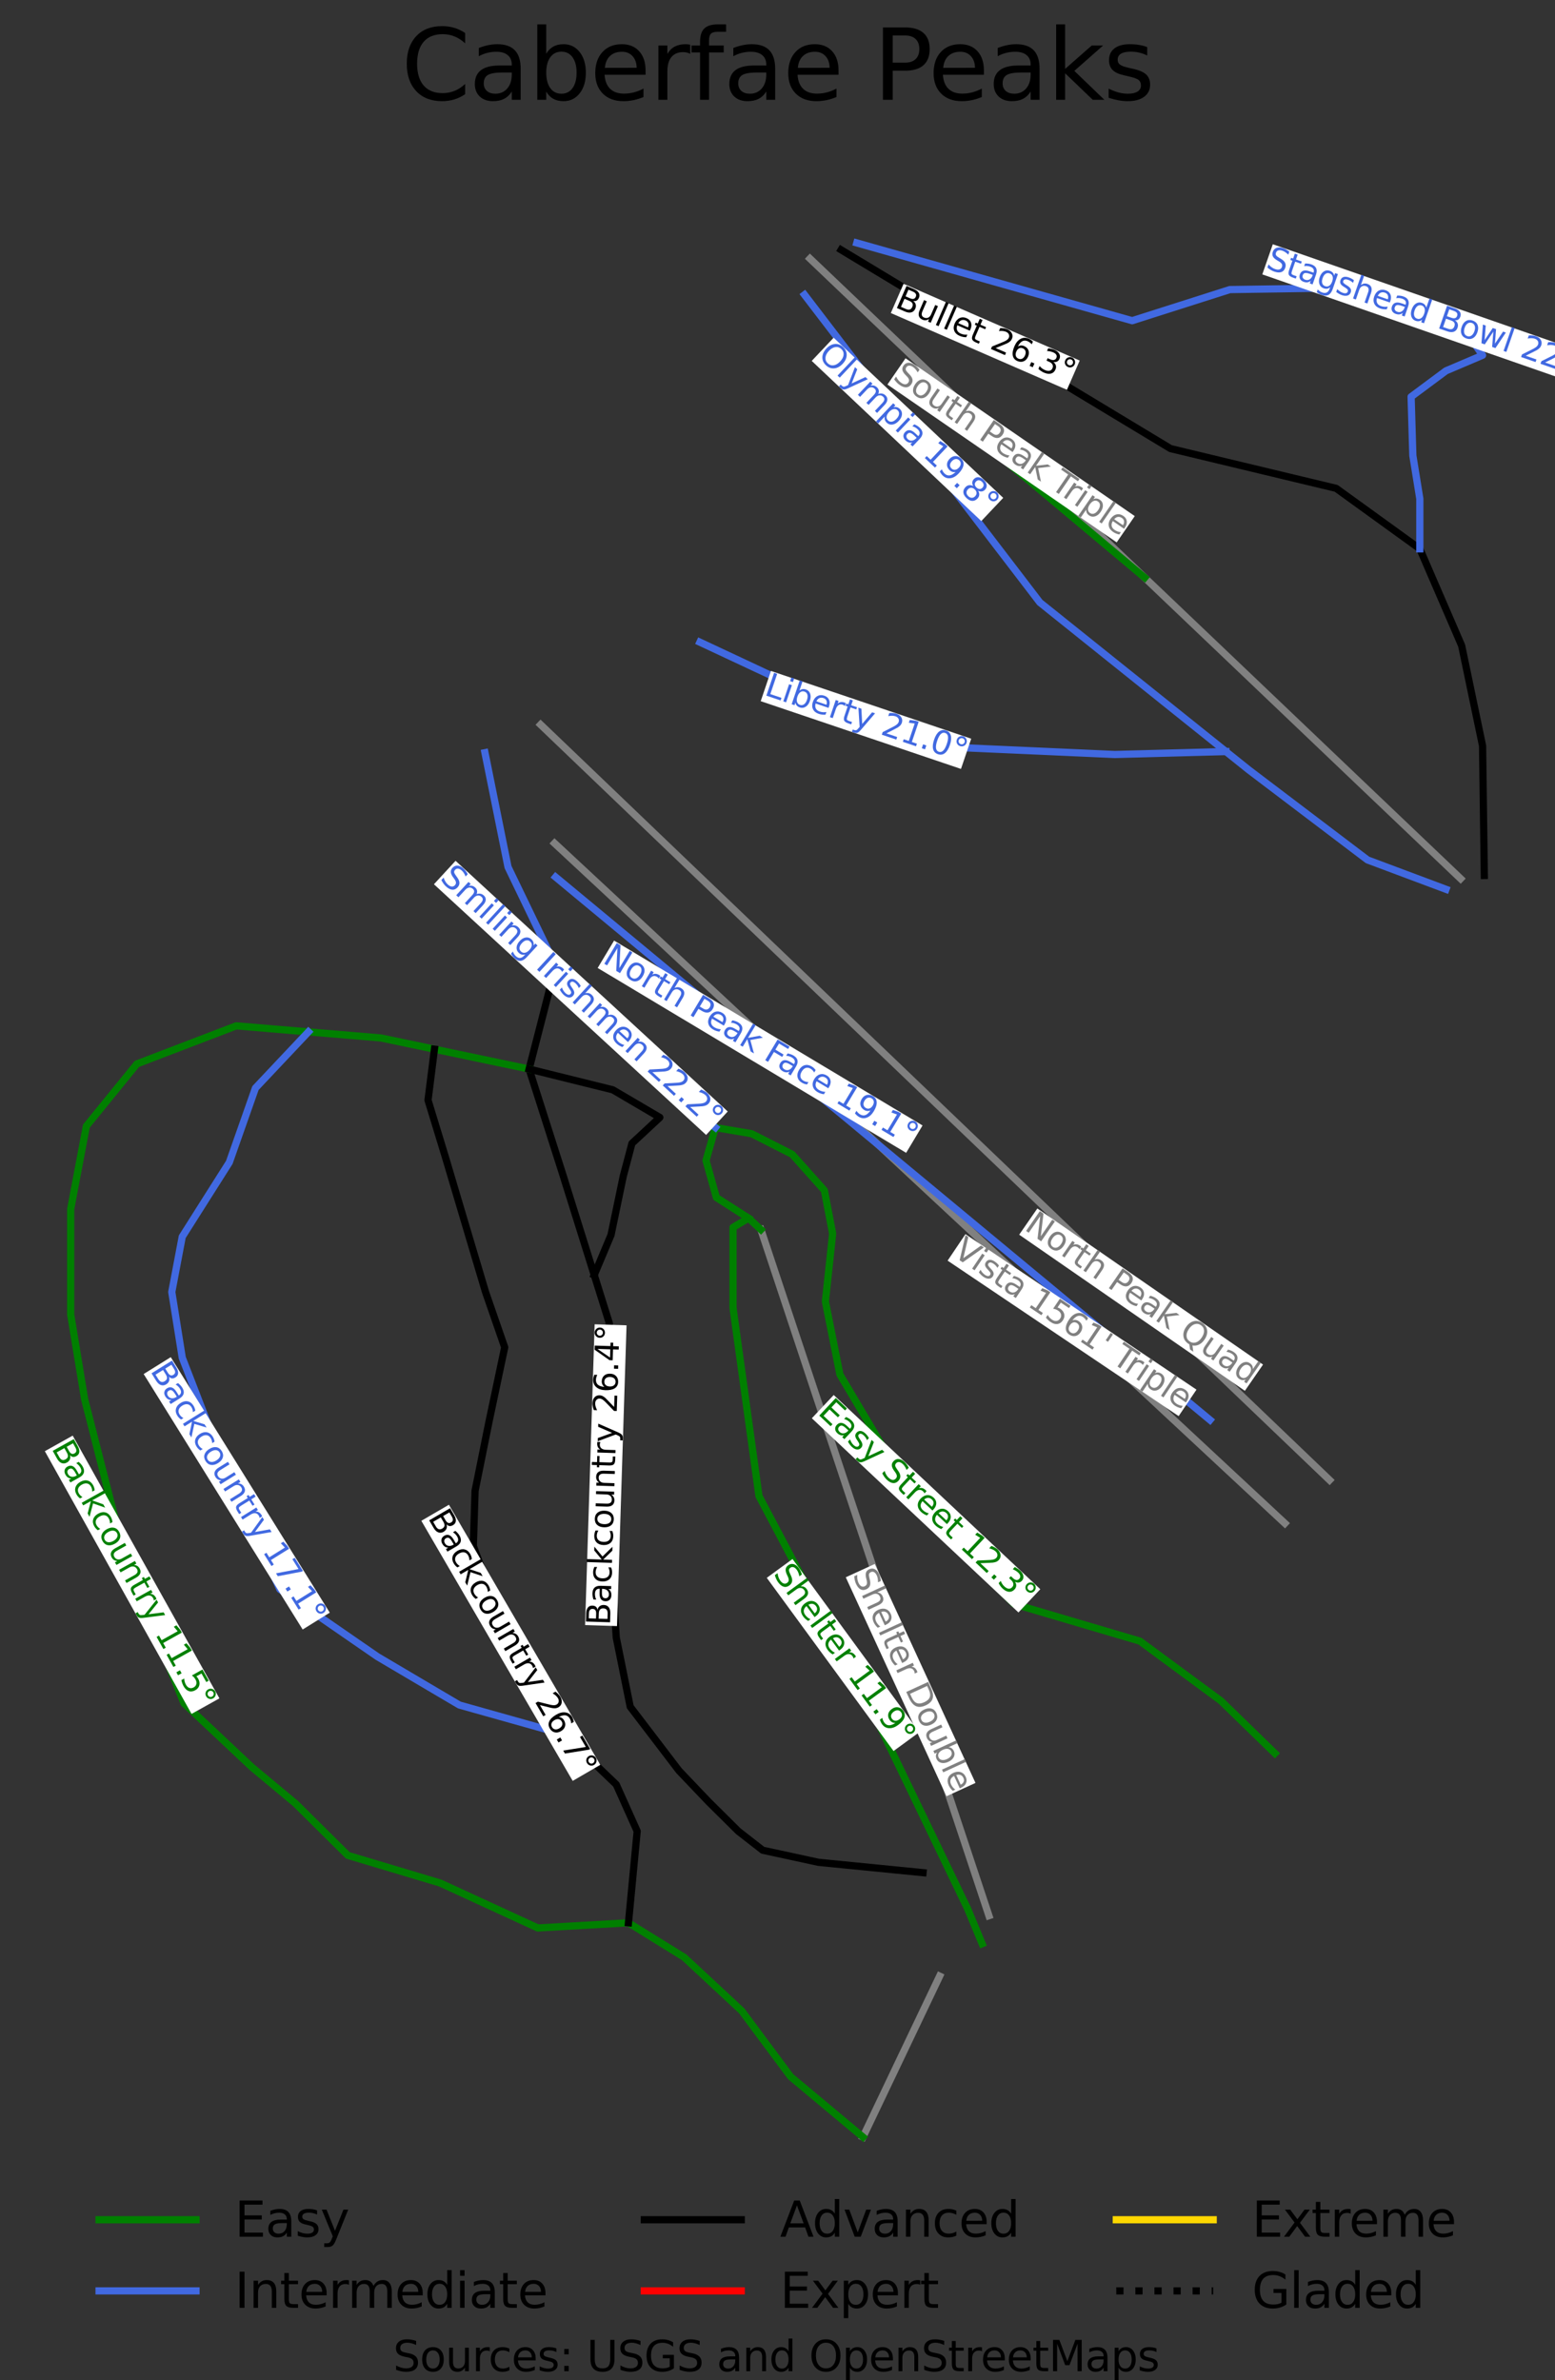 <?xml version="1.0" encoding="utf-8" standalone="no"?>
<!DOCTYPE svg PUBLIC "-//W3C//DTD SVG 1.1//EN"
  "http://www.w3.org/Graphics/SVG/1.1/DTD/svg11.dtd">
<svg xmlns:xlink="http://www.w3.org/1999/xlink" width="96.27pt" height="147.369pt" viewBox="0 0 96.27 147.369" xmlns="http://www.w3.org/2000/svg" version="1.1">
 <rect x="0" y="0" width="96.27" height="147.369" fill="#333333" stroke="none"/>
 <defs>
  <style type="text/css">*{stroke-linejoin: round; stroke-linecap: butt}</style>
 </defs>
 <g id="figure_1">
  <g id="patch_1">
   <path d="M 0 147.369 
L 96.27 147.369 
L 96.27 0 
L 0 0 
L 0 147.369 
z
" style="fill: none"/>
  </g>
  <g id="axes_1">
   <g id="line2d_1">
    <path d="M 47.107 76.136 
" clip-path="url(#pe8e7ca9d83)" style="fill: none; stroke: #008000; stroke-width: 1.5; stroke-linecap: square"/>
   </g>
   <g id="line2d_2">
    <path d="M 47.107 76.136 
" clip-path="url(#pe8e7ca9d83)" style="fill: none; stroke: #4169e1; stroke-width: 1.5; stroke-linecap: square"/>
   </g>
   <g id="line2d_3">
    <path d="M 47.107 76.136 
" clip-path="url(#pe8e7ca9d83)" style="fill: none; stroke: #000000; stroke-width: 1.5; stroke-linecap: square"/>
   </g>
   <g id="line2d_4">
    <path d="M 47.107 76.136 
" clip-path="url(#pe8e7ca9d83)" style="fill: none; stroke: #ff0000; stroke-width: 1.5; stroke-linecap: square"/>
   </g>
   <g id="line2d_5">
    <path d="M 47.107 76.136 
" clip-path="url(#pe8e7ca9d83)" style="fill: none; stroke: #ffd700; stroke-width: 1.5; stroke-linecap: square"/>
   </g>
   <g id="line2d_6">
    <path d="M 47.107 76.136 
" clip-path="url(#pe8e7ca9d83)" style="fill: none; stroke-dasharray: 1.5,2.475; stroke-dashoffset: 0; stroke: #000000; stroke-width: 1.5"/>
   </g>
   <g id="line2d_7">
    <path d="M 50.146 16.015 
L 51.887 17.675 
L 52.971 18.708 
L 54.139 19.822 
L 56.735 22.295 
L 59.666 25.089 
L 62.598 27.884 
L 65.529 30.678 
L 68.461 33.473 
L 70.869 35.768 
L 72.136 36.976 
L 76.84 41.459 
L 80.343 44.798 
L 84.172 48.449 
L 88.301 52.383 
L 90.426 54.408 
" clip-path="url(#pe8e7ca9d83)" style="fill: none; stroke: #808080; stroke-width: 0.446; stroke-linecap: square"/>
   </g>
   <g id="line2d_8">
    <path d="M 82.313 91.647 
L 77.789 87.315 
L 74.217 83.894 
L 70.646 80.474 
L 66.777 76.768 
L 62.908 73.063 
L 59.038 69.357 
L 55.169 65.652 
L 52.372 62.974 
L 49.574 60.295 
L 45.638 56.525 
L 41.701 52.755 
L 37.586 48.813 
L 33.47 44.871 
" clip-path="url(#pe8e7ca9d83)" style="fill: none; stroke: #808080; stroke-width: 0.446; stroke-linecap: square"/>
   </g>
   <g id="line2d_9">
    <path d="M 58.173 122.363 
L 55.799 127.344 
L 53.425 132.326 
" clip-path="url(#pe8e7ca9d83)" style="fill: none; stroke: #808080; stroke-width: 0.446; stroke-linecap: square"/>
   </g>
   <g id="line2d_10">
    <path d="M 61.225 118.621 
L 60.656 116.907 
L 59.676 113.956 
L 58.575 110.647 
L 57.475 107.338 
L 56.377 104.032 
L 55.279 100.727 
L 54.181 97.422 
L 53.082 94.117 
L 51.66 89.835 
L 50.198 85.437 
L 48.737 81.039 
L 47.483 77.267 
L 47.107 76.136 
" clip-path="url(#pe8e7ca9d83)" style="fill: none; stroke: #808080; stroke-width: 0.446; stroke-linecap: square"/>
   </g>
   <g id="line2d_11">
    <path d="M 79.546 94.325 
L 75.977 91.001 
L 72.407 87.677 
L 69.389 84.865 
L 66.37 82.053 
L 63.942 79.792 
L 61.514 77.531 
L 59.086 75.27 
L 56.659 73.009 
L 52.724 69.344 
L 48.789 65.68 
L 46 63.082 
L 43.211 60.484 
L 40.422 57.886 
L 37.633 55.288 
L 34.334 52.217 
" clip-path="url(#pe8e7ca9d83)" style="fill: none; stroke: #808080; stroke-width: 0.446; stroke-linecap: square"/>
   </g>
   <g id="line2d_12">
    <path d="M 47.107 76.136 
L 46.344 75.427 
L 45.381 76.001 
L 45.381 77.244 
L 45.381 78.486 
L 45.381 79.729 
L 45.381 80.972 
L 45.581 82.429 
L 45.782 83.887 
L 45.983 85.345 
L 46.184 86.802 
L 46.384 88.26 
L 46.585 89.718 
L 46.786 91.175 
L 46.987 92.633 
L 47.854 94.274 
L 48.722 95.915 
L 49.589 97.556 
L 50.457 99.197 
L 51.325 100.838 
L 52.192 102.479 
L 53.06 104.12 
L 53.927 105.761 
L 54.674 107.314 
L 55.421 108.868 
L 56.169 110.421 
L 56.916 111.974 
L 57.663 113.528 
L 58.41 115.081 
L 59.157 116.634 
L 59.904 118.188 
L 60.354 119.271 
L 60.804 120.355 
" clip-path="url(#pe8e7ca9d83)" style="fill: none; stroke: #008000; stroke-width: 0.446; stroke-linecap: square"/>
   </g>
   <g id="line2d_13">
    <path d="M 46.344 75.427 
L 45.348 74.789 
L 44.352 74.152 
L 44.031 73.005 
L 43.71 71.858 
L 43.999 70.838 
L 44.288 69.818 
L 45.412 70.01 
L 46.537 70.201 
L 47.79 70.838 
L 49.043 71.476 
L 50.039 72.591 
L 51.035 73.706 
L 51.292 75.044 
L 51.549 76.382 
L 51.437 77.434 
L 51.325 78.486 
L 51.212 79.537 
L 51.1 80.589 
L 51.325 81.72 
L 51.55 82.851 
L 51.775 83.982 
L 52 85.113 
L 52.691 86.277 
L 53.381 87.44 
L 54.072 88.603 
L 54.763 89.766 
L 55.405 90.602 
L 56.048 91.439 
L 56.691 92.275 
L 57.333 93.112 
L 57.976 93.948 
L 58.619 94.784 
L 59.261 95.621 
L 59.904 96.457 
L 60.627 97.174 
L 61.35 97.891 
L 62.073 98.607 
L 62.796 99.324 
L 63.768 99.611 
L 64.74 99.898 
L 65.712 100.185 
L 66.684 100.472 
L 67.656 100.759 
L 68.628 101.046 
L 69.6 101.333 
L 70.572 101.619 
L 71.825 102.543 
L 73.079 103.467 
L 74.332 104.391 
L 75.585 105.315 
L 76.421 106.127 
L 77.256 106.94 
L 78.091 107.752 
L 78.927 108.565 
" clip-path="url(#pe8e7ca9d83)" style="fill: none; stroke: #008000; stroke-width: 0.446; stroke-linecap: square"/>
   </g>
   <g id="line2d_14">
    <path d="M 30.023 46.607 
L 30.38 48.377 
L 30.737 50.148 
L 31.094 51.918 
L 31.452 53.689 
L 32.188 55.216 
L 32.925 56.743 
L 33.661 58.27 
L 34.398 59.797 
L 35.179 60.793 
L 35.96 61.788 
L 36.74 62.784 
L 37.521 63.78 
L 38.213 64.51 
L 38.905 65.241 
L 39.597 65.971 
L 40.289 66.702 
L 41.289 67.481 
L 42.288 68.26 
L 43.288 69.039 
L 44.288 69.818 
" clip-path="url(#pe8e7ca9d83)" style="fill: none; stroke: #4169e1; stroke-width: 0.446; stroke-linecap: square"/>
   </g>
   <g id="line2d_15">
    <path d="M 34.398 54.308 
L 35.664 55.359 
L 36.93 56.409 
L 38.196 57.46 
L 39.462 58.51 
L 40.728 59.561 
L 41.994 60.611 
L 43.26 61.662 
L 44.526 62.712 
L 45.792 63.763 
L 47.058 64.813 
L 48.324 65.864 
L 49.59 66.914 
L 50.856 67.965 
L 52.122 69.015 
L 53.388 70.066 
L 54.654 71.116 
L 55.92 72.167 
L 57.186 73.217 
L 58.452 74.268 
L 59.718 75.318 
L 60.984 76.369 
L 62.25 77.419 
L 63.516 78.47 
L 64.782 79.52 
L 66.048 80.571 
L 67.314 81.621 
L 68.58 82.672 
L 69.846 83.722 
L 71.112 84.773 
L 72.378 85.823 
L 73.644 86.874 
L 74.91 87.924 
" clip-path="url(#pe8e7ca9d83)" style="fill: none; stroke: #4169e1; stroke-width: 0.446; stroke-linecap: square"/>
   </g>
   <g id="line2d_16">
    <path d="M 52.074 15.47 
L 53.349 16.239 
L 54.623 17.008 
L 55.898 17.777 
L 57.173 18.547 
L 58.448 19.316 
L 59.722 20.085 
L 60.997 20.854 
L 62.272 21.624 
L 63.547 22.393 
L 64.821 23.162 
L 66.096 23.931 
L 67.371 24.701 
L 68.646 25.47 
L 69.92 26.239 
L 71.195 27.009 
L 72.47 27.778 
L 73.751 28.085 
L 75.033 28.393 
L 76.314 28.701 
L 77.596 29.008 
L 78.877 29.316 
L 80.159 29.624 
L 81.44 29.931 
L 82.722 30.239 
L 84.016 31.175 
L 85.311 32.111 
L 86.606 33.048 
L 87.901 33.984 
L 88.548 35.482 
L 89.196 36.981 
L 89.844 38.479 
L 90.491 39.978 
L 90.815 41.529 
L 91.138 43.081 
L 91.462 44.632 
L 91.786 46.184 
L 91.799 47.187 
L 91.813 48.19 
L 91.826 49.194 
L 91.84 50.197 
L 91.853 51.2 
L 91.867 52.204 
L 91.88 53.207 
L 91.894 54.21 
" clip-path="url(#pe8e7ca9d83)" style="fill: none; stroke: #000000; stroke-width: 0.446; stroke-linecap: square"/>
   </g>
   <g id="line2d_17">
    <path d="M 53.045 15.042 
L 54.111 15.343 
L 55.176 15.644 
L 56.242 15.945 
L 57.308 16.246 
L 58.373 16.547 
L 59.439 16.848 
L 60.504 17.149 
L 61.57 17.45 
L 62.636 17.751 
L 63.701 18.052 
L 64.767 18.353 
L 65.833 18.654 
L 66.898 18.955 
L 67.964 19.256 
L 69.03 19.557 
L 70.095 19.858 
L 71.606 19.376 
L 73.117 18.895 
L 74.628 18.413 
L 76.139 17.931 
L 77.919 17.904 
L 79.7 17.878 
L 81.48 17.851 
L 83.261 17.824 
L 85.15 18.306 
L 87.038 18.787 
L 87.982 19.242 
L 88.926 19.697 
L 89.871 20.152 
L 90.815 20.607 
L 91.786 21.998 
L 90.653 22.48 
L 89.52 22.962 
L 88.441 23.765 
L 87.362 24.567 
L 87.415 26.386 
L 87.469 28.205 
L 87.685 29.543 
L 87.901 30.882 
L 87.901 32.433 
L 87.901 33.984 
" clip-path="url(#pe8e7ca9d83)" style="fill: none; stroke: #4169e1; stroke-width: 0.446; stroke-linecap: square"/>
   </g>
   <g id="line2d_18">
    <path d="M 49.808 18.253 
L 50.718 19.443 
L 51.629 20.634 
L 52.539 21.825 
L 53.45 23.015 
L 54.36 24.206 
L 55.271 25.397 
L 56.181 26.587 
L 57.092 27.778 
L 58.002 28.968 
L 58.913 30.159 
L 59.823 31.35 
L 60.734 32.54 
L 61.644 33.731 
L 62.555 34.921 
L 63.466 36.112 
L 64.376 37.303 
L 65.816 38.457 
L 67.256 39.611 
L 68.696 40.766 
L 70.137 41.92 
L 71.577 43.074 
L 73.017 44.229 
L 74.457 45.383 
L 75.897 46.537 
L 77.326 47.682 
L 78.243 48.378 
L 79.16 49.073 
L 80.077 49.769 
L 80.995 50.465 
L 81.912 51.16 
L 82.829 51.856 
L 83.746 52.552 
L 84.664 53.247 
L 85.878 53.702 
L 87.092 54.157 
L 88.306 54.611 
L 89.52 55.066 
" clip-path="url(#pe8e7ca9d83)" style="fill: none; stroke: #4169e1; stroke-width: 0.446; stroke-linecap: square"/>
   </g>
   <g id="line2d_19">
    <path d="M 43.332 39.764 
L 45.046 40.566 
L 46.759 41.369 
L 48.472 42.171 
L 50.185 42.974 
L 51.899 43.776 
L 53.612 44.579 
L 55.325 45.381 
L 57.038 46.184 
L 58.535 46.251 
L 60.033 46.318 
L 61.53 46.385 
L 63.027 46.451 
L 64.524 46.518 
L 66.021 46.585 
L 67.519 46.652 
L 69.016 46.719 
L 70.736 46.674 
L 72.456 46.628 
L 74.177 46.583 
L 75.897 46.537 
" clip-path="url(#pe8e7ca9d83)" style="fill: none; stroke: #4169e1; stroke-width: 0.446; stroke-linecap: square"/>
   </g>
   <g id="line2d_20">
    <path d="M 60.059 26.707 
L 61.411 27.839 
L 62.762 28.972 
L 64.113 30.105 
L 65.464 31.237 
L 66.816 32.37 
L 68.167 33.503 
L 69.518 34.635 
L 70.869 35.768 
" clip-path="url(#pe8e7ca9d83)" style="fill: none; stroke: #008000; stroke-width: 0.446; stroke-linecap: square"/>
   </g>
   <g id="line2d_21">
    <path d="M 34.398 59.797 
L 33.988 61.397 
L 33.578 62.997 
L 33.168 64.596 
L 32.757 66.196 
L 33.27 67.802 
L 33.783 69.407 
L 34.295 71.012 
L 34.808 72.617 
L 35.303 74.199 
L 35.798 75.781 
L 36.293 77.363 
L 36.788 78.945 
L 37.255 80.436 
L 37.722 81.927 
L 37.695 83.104 
L 37.668 84.281 
L 37.641 85.459 
L 37.614 86.636 
L 37.587 87.813 
L 37.56 88.99 
L 37.533 90.167 
L 37.506 91.344 
L 37.587 92.601 
L 37.668 93.859 
L 37.749 95.116 
L 37.83 96.373 
L 37.91 97.631 
L 37.991 98.888 
L 38.072 100.146 
L 38.153 101.403 
L 38.369 102.473 
L 38.585 103.543 
L 38.801 104.613 
L 39.017 105.683 
L 39.772 106.673 
L 40.528 107.663 
L 41.283 108.653 
L 42.038 109.643 
L 42.955 110.606 
L 43.873 111.569 
L 44.79 112.478 
L 45.707 113.388 
L 47.218 114.566 
L 48.945 114.94 
L 50.671 115.315 
L 52.29 115.475 
L 53.908 115.635 
L 55.527 115.796 
L 57.146 115.956 
" clip-path="url(#pe8e7ca9d83)" style="fill: none; stroke: #000000; stroke-width: 0.446; stroke-linecap: square"/>
   </g>
   <g id="line2d_22">
    <path d="M 32.757 66.196 
L 31.292 65.889 
L 29.827 65.581 
L 28.362 65.273 
L 26.896 64.965 
L 25.241 64.618 
L 23.585 64.271 
L 22.462 64.176 
L 21.339 64.082 
L 20.216 63.988 
L 19.093 63.894 
L 17.977 63.801 
L 16.86 63.708 
L 15.744 63.614 
L 14.628 63.521 
L 13.09 64.11 
L 11.552 64.699 
L 10.014 65.287 
L 8.477 65.876 
L 7.694 66.839 
L 6.912 67.802 
L 6.13 68.765 
L 5.348 69.727 
L 5.105 71.011 
L 4.862 72.296 
L 4.619 73.58 
L 4.376 74.864 
L 4.376 76.496 
L 4.376 78.128 
L 4.376 79.76 
L 4.376 81.392 
L 4.592 82.703 
L 4.808 84.014 
L 5.024 85.325 
L 5.239 86.636 
L 5.55 87.853 
L 5.86 89.071 
L 6.17 90.288 
L 6.48 91.505 
L 6.791 92.722 
L 7.101 93.939 
L 7.411 95.156 
L 7.722 96.373 
L 8.18 97.51 
L 8.639 98.647 
L 9.097 99.784 
L 9.556 100.921 
L 10.015 102.059 
L 10.473 103.196 
L 10.932 104.333 
L 11.39 105.47 
L 12.443 106.46 
L 13.495 107.449 
L 14.547 108.439 
L 15.6 109.429 
L 16.948 110.552 
L 18.297 111.676 
L 19.106 112.478 
L 19.916 113.281 
L 20.725 114.084 
L 21.535 114.886 
L 22.965 115.314 
L 24.394 115.742 
L 25.824 116.17 
L 27.254 116.598 
L 28.765 117.294 
L 30.275 117.989 
L 31.786 118.685 
L 33.297 119.38 
L 34.7 119.3 
L 36.102 119.22 
L 37.505 119.14 
L 38.908 119.06 
L 39.772 119.595 
L 40.635 120.13 
L 41.498 120.665 
L 42.361 121.2 
L 43.252 122.029 
L 44.142 122.858 
L 45.033 123.687 
L 45.923 124.516 
L 46.678 125.533 
L 47.434 126.55 
L 48.189 127.566 
L 48.944 128.583 
L 50.064 129.519 
L 51.184 130.455 
L 52.304 131.391 
L 53.425 132.326 
" clip-path="url(#pe8e7ca9d83)" style="fill: none; stroke: #008000; stroke-width: 0.446; stroke-linecap: square"/>
   </g>
   <g id="line2d_23">
    <path d="M 26.896 64.965 
L 26.697 66.544 
L 26.498 68.122 
L 27.038 69.888 
L 27.577 71.655 
L 28.117 73.474 
L 28.657 75.292 
L 29.007 76.47 
L 29.358 77.647 
L 29.709 78.824 
L 30.059 80.002 
L 30.653 81.714 
L 31.246 83.426 
L 31.003 84.576 
L 30.761 85.726 
L 30.518 86.876 
L 30.275 88.027 
L 30.059 89.097 
L 29.844 90.167 
L 29.628 91.237 
L 29.412 92.307 
L 29.358 94.019 
L 29.304 95.731 
L 29.682 96.748 
L 30.059 97.764 
L 30.437 98.781 
L 30.814 99.798 
L 31.219 100.761 
L 31.624 101.724 
L 32.029 102.687 
L 32.434 103.651 
L 33.054 104.587 
L 33.675 105.523 
L 34.295 106.459 
L 34.915 107.395 
L 35.725 108.171 
L 36.534 108.947 
L 37.344 109.723 
L 38.153 110.499 
L 38.8 111.943 
L 39.448 113.388 
L 39.313 114.806 
L 39.178 116.224 
L 39.043 117.642 
L 38.908 119.06 
" clip-path="url(#pe8e7ca9d83)" style="fill: none; stroke: #000000; stroke-width: 0.446; stroke-linecap: square"/>
   </g>
   <g id="line2d_24">
    <path d="M 19.093 63.894 
L 18.274 64.764 
L 17.454 65.633 
L 16.635 66.503 
L 15.815 67.373 
L 15.411 68.523 
L 15.006 69.674 
L 14.601 70.825 
L 14.196 71.975 
L 13.468 73.126 
L 12.739 74.276 
L 12.011 75.427 
L 11.283 76.577 
L 10.959 78.289 
L 10.635 80.002 
L 10.797 81.018 
L 10.959 82.035 
L 11.121 83.051 
L 11.283 84.068 
L 11.904 85.673 
L 12.524 87.278 
L 13.145 88.883 
L 13.765 90.488 
L 14.21 91.478 
L 14.655 92.468 
L 15.1 93.458 
L 15.545 94.448 
L 15.99 95.438 
L 16.435 96.428 
L 16.881 97.418 
L 17.326 98.407 
L 18.837 99.451 
L 20.347 100.494 
L 21.858 101.538 
L 23.369 102.581 
L 24.637 103.33 
L 25.905 104.079 
L 27.173 104.828 
L 28.441 105.576 
L 30.059 106.031 
L 31.678 106.486 
L 33.297 106.941 
L 34.915 107.395 
" clip-path="url(#pe8e7ca9d83)" style="fill: none; stroke: #4169e1; stroke-width: 0.446; stroke-linecap: square"/>
   </g>
   <g id="line2d_25">
    <path d="M 32.757 66.196 
L 34.052 66.518 
L 35.347 66.839 
L 36.642 67.16 
L 37.937 67.481 
L 39.394 68.337 
L 40.851 69.193 
L 39.988 69.996 
L 39.124 70.799 
L 38.855 71.815 
L 38.585 72.831 
L 38.207 74.65 
L 37.829 76.469 
L 37.309 77.707 
L 36.788 78.945 
" clip-path="url(#pe8e7ca9d83)" style="fill: none; stroke: #000000; stroke-width: 0.446; stroke-linecap: square"/>
   </g>
   <g id="text_1">
    <g id="patch_2">
     <path d="M 54.942 23.811 
L 69.134 33.584 
L 70.254 31.957 
L 56.062 22.184 
z
" style="fill: #ffffff"/>
    </g>
    <!-- South Peak Triple -->
    <g style="fill: #808080" transform="translate(55.205 23.463)rotate(-325.447)scale(0.02 -0.02)">
     <defs>
      <path id="DejaVuSans-53" d="M 3425 4513 
L 3425 3897 
Q 3066 4069 2747 4153 
Q 2428 4238 2131 4238 
Q 1616 4238 1336 4038 
Q 1056 3838 1056 3469 
Q 1056 3159 1242 3001 
Q 1428 2844 1947 2747 
L 2328 2669 
Q 3034 2534 3370 2195 
Q 3706 1856 3706 1288 
Q 3706 609 3251 259 
Q 2797 -91 1919 -91 
Q 1588 -91 1214 -16 
Q 841 59 441 206 
L 441 856 
Q 825 641 1194 531 
Q 1563 422 1919 422 
Q 2459 422 2753 634 
Q 3047 847 3047 1241 
Q 3047 1584 2836 1778 
Q 2625 1972 2144 2069 
L 1759 2144 
Q 1053 2284 737 2584 
Q 422 2884 422 3419 
Q 422 4038 858 4394 
Q 1294 4750 2059 4750 
Q 2388 4750 2728 4690 
Q 3069 4631 3425 4513 
z
" transform="scale(0.016)"/>
      <path id="DejaVuSans-6f" d="M 1959 3097 
Q 1497 3097 1228 2736 
Q 959 2375 959 1747 
Q 959 1119 1226 758 
Q 1494 397 1959 397 
Q 2419 397 2687 759 
Q 2956 1122 2956 1747 
Q 2956 2369 2687 2733 
Q 2419 3097 1959 3097 
z
M 1959 3584 
Q 2709 3584 3137 3096 
Q 3566 2609 3566 1747 
Q 3566 888 3137 398 
Q 2709 -91 1959 -91 
Q 1206 -91 779 398 
Q 353 888 353 1747 
Q 353 2609 779 3096 
Q 1206 3584 1959 3584 
z
" transform="scale(0.016)"/>
      <path id="DejaVuSans-75" d="M 544 1381 
L 544 3500 
L 1119 3500 
L 1119 1403 
Q 1119 906 1312 657 
Q 1506 409 1894 409 
Q 2359 409 2629 706 
Q 2900 1003 2900 1516 
L 2900 3500 
L 3475 3500 
L 3475 0 
L 2900 0 
L 2900 538 
Q 2691 219 2414 64 
Q 2138 -91 1772 -91 
Q 1169 -91 856 284 
Q 544 659 544 1381 
z
M 1991 3584 
L 1991 3584 
z
" transform="scale(0.016)"/>
      <path id="DejaVuSans-74" d="M 1172 4494 
L 1172 3500 
L 2356 3500 
L 2356 3053 
L 1172 3053 
L 1172 1153 
Q 1172 725 1289 603 
Q 1406 481 1766 481 
L 2356 481 
L 2356 0 
L 1766 0 
Q 1100 0 847 248 
Q 594 497 594 1153 
L 594 3053 
L 172 3053 
L 172 3500 
L 594 3500 
L 594 4494 
L 1172 4494 
z
" transform="scale(0.016)"/>
      <path id="DejaVuSans-68" d="M 3513 2113 
L 3513 0 
L 2938 0 
L 2938 2094 
Q 2938 2591 2744 2837 
Q 2550 3084 2163 3084 
Q 1697 3084 1428 2787 
Q 1159 2491 1159 1978 
L 1159 0 
L 581 0 
L 581 4863 
L 1159 4863 
L 1159 2956 
Q 1366 3272 1645 3428 
Q 1925 3584 2291 3584 
Q 2894 3584 3203 3211 
Q 3513 2838 3513 2113 
z
" transform="scale(0.016)"/>
      <path id="DejaVuSans-20" transform="scale(0.016)"/>
      <path id="DejaVuSans-50" d="M 1259 4147 
L 1259 2394 
L 2053 2394 
Q 2494 2394 2734 2622 
Q 2975 2850 2975 3272 
Q 2975 3691 2734 3919 
Q 2494 4147 2053 4147 
L 1259 4147 
z
M 628 4666 
L 2053 4666 
Q 2838 4666 3239 4311 
Q 3641 3956 3641 3272 
Q 3641 2581 3239 2228 
Q 2838 1875 2053 1875 
L 1259 1875 
L 1259 0 
L 628 0 
L 628 4666 
z
" transform="scale(0.016)"/>
      <path id="DejaVuSans-65" d="M 3597 1894 
L 3597 1613 
L 953 1613 
Q 991 1019 1311 708 
Q 1631 397 2203 397 
Q 2534 397 2845 478 
Q 3156 559 3463 722 
L 3463 178 
Q 3153 47 2828 -22 
Q 2503 -91 2169 -91 
Q 1331 -91 842 396 
Q 353 884 353 1716 
Q 353 2575 817 3079 
Q 1281 3584 2069 3584 
Q 2775 3584 3186 3129 
Q 3597 2675 3597 1894 
z
M 3022 2063 
Q 3016 2534 2758 2815 
Q 2500 3097 2075 3097 
Q 1594 3097 1305 2825 
Q 1016 2553 972 2059 
L 3022 2063 
z
" transform="scale(0.016)"/>
      <path id="DejaVuSans-61" d="M 2194 1759 
Q 1497 1759 1228 1600 
Q 959 1441 959 1056 
Q 959 750 1161 570 
Q 1363 391 1709 391 
Q 2188 391 2477 730 
Q 2766 1069 2766 1631 
L 2766 1759 
L 2194 1759 
z
M 3341 1997 
L 3341 0 
L 2766 0 
L 2766 531 
Q 2569 213 2275 61 
Q 1981 -91 1556 -91 
Q 1019 -91 701 211 
Q 384 513 384 1019 
Q 384 1609 779 1909 
Q 1175 2209 1959 2209 
L 2766 2209 
L 2766 2266 
Q 2766 2663 2505 2880 
Q 2244 3097 1772 3097 
Q 1472 3097 1187 3025 
Q 903 2953 641 2809 
L 641 3341 
Q 956 3463 1253 3523 
Q 1550 3584 1831 3584 
Q 2591 3584 2966 3190 
Q 3341 2797 3341 1997 
z
" transform="scale(0.016)"/>
      <path id="DejaVuSans-6b" d="M 581 4863 
L 1159 4863 
L 1159 1991 
L 2875 3500 
L 3609 3500 
L 1753 1863 
L 3688 0 
L 2938 0 
L 1159 1709 
L 1159 0 
L 581 0 
L 581 4863 
z
" transform="scale(0.016)"/>
      <path id="DejaVuSans-54" d="M -19 4666 
L 3928 4666 
L 3928 4134 
L 2272 4134 
L 2272 0 
L 1638 0 
L 1638 4134 
L -19 4134 
L -19 4666 
z
" transform="scale(0.016)"/>
      <path id="DejaVuSans-72" d="M 2631 2963 
Q 2534 3019 2420 3045 
Q 2306 3072 2169 3072 
Q 1681 3072 1420 2755 
Q 1159 2438 1159 1844 
L 1159 0 
L 581 0 
L 581 3500 
L 1159 3500 
L 1159 2956 
Q 1341 3275 1631 3429 
Q 1922 3584 2338 3584 
Q 2397 3584 2469 3576 
Q 2541 3569 2628 3553 
L 2631 2963 
z
" transform="scale(0.016)"/>
      <path id="DejaVuSans-69" d="M 603 3500 
L 1178 3500 
L 1178 0 
L 603 0 
L 603 3500 
z
M 603 4863 
L 1178 4863 
L 1178 4134 
L 603 4134 
L 603 4863 
z
" transform="scale(0.016)"/>
      <path id="DejaVuSans-70" d="M 1159 525 
L 1159 -1331 
L 581 -1331 
L 581 3500 
L 1159 3500 
L 1159 2969 
Q 1341 3281 1617 3432 
Q 1894 3584 2278 3584 
Q 2916 3584 3314 3078 
Q 3713 2572 3713 1747 
Q 3713 922 3314 415 
Q 2916 -91 2278 -91 
Q 1894 -91 1617 61 
Q 1341 213 1159 525 
z
M 3116 1747 
Q 3116 2381 2855 2742 
Q 2594 3103 2138 3103 
Q 1681 3103 1420 2742 
Q 1159 2381 1159 1747 
Q 1159 1113 1420 752 
Q 1681 391 2138 391 
Q 2594 391 2855 752 
Q 3116 1113 3116 1747 
z
" transform="scale(0.016)"/>
      <path id="DejaVuSans-6c" d="M 603 4863 
L 1178 4863 
L 1178 0 
L 603 0 
L 603 4863 
z
" transform="scale(0.016)"/>
     </defs>
     <use xlink:href="#DejaVuSans-53"/>
     <use xlink:href="#DejaVuSans-6f" x="63.477"/>
     <use xlink:href="#DejaVuSans-75" x="124.658"/>
     <use xlink:href="#DejaVuSans-74" x="188.037"/>
     <use xlink:href="#DejaVuSans-68" x="227.246"/>
     <use xlink:href="#DejaVuSans-20" x="290.625"/>
     <use xlink:href="#DejaVuSans-50" x="322.412"/>
     <use xlink:href="#DejaVuSans-65" x="379.09"/>
     <use xlink:href="#DejaVuSans-61" x="440.613"/>
     <use xlink:href="#DejaVuSans-6b" x="501.893"/>
     <use xlink:href="#DejaVuSans-20" x="559.803"/>
     <use xlink:href="#DejaVuSans-54" x="591.59"/>
     <use xlink:href="#DejaVuSans-72" x="637.924"/>
     <use xlink:href="#DejaVuSans-69" x="679.037"/>
     <use xlink:href="#DejaVuSans-70" x="706.82"/>
     <use xlink:href="#DejaVuSans-6c" x="770.297"/>
     <use xlink:href="#DejaVuSans-65" x="798.08"/>
    </g>
   </g>
   <g id="text_2">
    <g id="patch_3">
     <path d="M 63.098 76.452 
L 77.07 86.12 
L 78.194 84.495 
L 64.222 74.828 
z
" style="fill: #ffffff"/>
    </g>
    <!-- North Peak Quad -->
    <g style="fill: #808080" transform="translate(63.363 76.105)rotate(-325.32)scale(0.02 -0.02)">
     <defs>
      <path id="DejaVuSans-4e" d="M 628 4666 
L 1478 4666 
L 3547 763 
L 3547 4666 
L 4159 4666 
L 4159 0 
L 3309 0 
L 1241 3903 
L 1241 0 
L 628 0 
L 628 4666 
z
" transform="scale(0.016)"/>
      <path id="DejaVuSans-51" d="M 2522 4238 
Q 1834 4238 1429 3725 
Q 1025 3213 1025 2328 
Q 1025 1447 1429 934 
Q 1834 422 2522 422 
Q 3209 422 3611 934 
Q 4013 1447 4013 2328 
Q 4013 3213 3611 3725 
Q 3209 4238 2522 4238 
z
M 3406 84 
L 4238 -825 
L 3475 -825 
L 2784 -78 
Q 2681 -84 2626 -87 
Q 2572 -91 2522 -91 
Q 1538 -91 948 567 
Q 359 1225 359 2328 
Q 359 3434 948 4092 
Q 1538 4750 2522 4750 
Q 3503 4750 4090 4092 
Q 4678 3434 4678 2328 
Q 4678 1516 4351 937 
Q 4025 359 3406 84 
z
" transform="scale(0.016)"/>
      <path id="DejaVuSans-64" d="M 2906 2969 
L 2906 4863 
L 3481 4863 
L 3481 0 
L 2906 0 
L 2906 525 
Q 2725 213 2448 61 
Q 2172 -91 1784 -91 
Q 1150 -91 751 415 
Q 353 922 353 1747 
Q 353 2572 751 3078 
Q 1150 3584 1784 3584 
Q 2172 3584 2448 3432 
Q 2725 3281 2906 2969 
z
M 947 1747 
Q 947 1113 1208 752 
Q 1469 391 1925 391 
Q 2381 391 2643 752 
Q 2906 1113 2906 1747 
Q 2906 2381 2643 2742 
Q 2381 3103 1925 3103 
Q 1469 3103 1208 2742 
Q 947 2381 947 1747 
z
" transform="scale(0.016)"/>
     </defs>
     <use xlink:href="#DejaVuSans-4e"/>
     <use xlink:href="#DejaVuSans-6f" x="74.805"/>
     <use xlink:href="#DejaVuSans-72" x="135.986"/>
     <use xlink:href="#DejaVuSans-74" x="177.1"/>
     <use xlink:href="#DejaVuSans-68" x="216.309"/>
     <use xlink:href="#DejaVuSans-20" x="279.688"/>
     <use xlink:href="#DejaVuSans-50" x="311.475"/>
     <use xlink:href="#DejaVuSans-65" x="368.152"/>
     <use xlink:href="#DejaVuSans-61" x="429.676"/>
     <use xlink:href="#DejaVuSans-6b" x="490.955"/>
     <use xlink:href="#DejaVuSans-20" x="548.865"/>
     <use xlink:href="#DejaVuSans-51" x="580.652"/>
     <use xlink:href="#DejaVuSans-75" x="659.363"/>
     <use xlink:href="#DejaVuSans-61" x="722.742"/>
     <use xlink:href="#DejaVuSans-64" x="784.021"/>
    </g>
   </g>
   <g id="text_3">
    <g id="patch_4">
     <path d="M 52.362 97.666 
L 58.597 111.224 
L 60.392 110.399 
L 54.157 96.841 
z
" style="fill: #ffffff"/>
    </g>
    <!-- Shelter Double -->
    <g style="fill: #808080" transform="translate(52.766 97.502)rotate(-294.699)scale(0.02 -0.02)">
     <defs>
      <path id="DejaVuSans-44" d="M 1259 4147 
L 1259 519 
L 2022 519 
Q 2988 519 3436 956 
Q 3884 1394 3884 2338 
Q 3884 3275 3436 3711 
Q 2988 4147 2022 4147 
L 1259 4147 
z
M 628 4666 
L 1925 4666 
Q 3281 4666 3915 4102 
Q 4550 3538 4550 2338 
Q 4550 1131 3912 565 
Q 3275 0 1925 0 
L 628 0 
L 628 4666 
z
" transform="scale(0.016)"/>
      <path id="DejaVuSans-62" d="M 3116 1747 
Q 3116 2381 2855 2742 
Q 2594 3103 2138 3103 
Q 1681 3103 1420 2742 
Q 1159 2381 1159 1747 
Q 1159 1113 1420 752 
Q 1681 391 2138 391 
Q 2594 391 2855 752 
Q 3116 1113 3116 1747 
z
M 1159 2969 
Q 1341 3281 1617 3432 
Q 1894 3584 2278 3584 
Q 2916 3584 3314 3078 
Q 3713 2572 3713 1747 
Q 3713 922 3314 415 
Q 2916 -91 2278 -91 
Q 1894 -91 1617 61 
Q 1341 213 1159 525 
L 1159 0 
L 581 0 
L 581 4863 
L 1159 4863 
L 1159 2969 
z
" transform="scale(0.016)"/>
     </defs>
     <use xlink:href="#DejaVuSans-53"/>
     <use xlink:href="#DejaVuSans-68" x="63.477"/>
     <use xlink:href="#DejaVuSans-65" x="126.855"/>
     <use xlink:href="#DejaVuSans-6c" x="188.379"/>
     <use xlink:href="#DejaVuSans-74" x="216.162"/>
     <use xlink:href="#DejaVuSans-65" x="255.371"/>
     <use xlink:href="#DejaVuSans-72" x="316.895"/>
     <use xlink:href="#DejaVuSans-20" x="358.008"/>
     <use xlink:href="#DejaVuSans-44" x="389.795"/>
     <use xlink:href="#DejaVuSans-6f" x="466.797"/>
     <use xlink:href="#DejaVuSans-75" x="527.979"/>
     <use xlink:href="#DejaVuSans-62" x="591.357"/>
     <use xlink:href="#DejaVuSans-6c" x="654.834"/>
     <use xlink:href="#DejaVuSans-65" x="682.617"/>
    </g>
   </g>
   <g id="text_4">
    <g id="patch_5">
     <path d="M 58.667 78.059 
L 72.97 87.686 
L 74.074 86.047 
L 59.77 76.42 
z
" style="fill: #ffffff"/>
    </g>
    <!-- Vista 1561' Triple -->
    <g style="fill: #808080" transform="translate(58.927 77.709)rotate(-326.059)scale(0.02 -0.02)">
     <defs>
      <path id="DejaVuSans-56" d="M 1831 0 
L 50 4666 
L 709 4666 
L 2188 738 
L 3669 4666 
L 4325 4666 
L 2547 0 
L 1831 0 
z
" transform="scale(0.016)"/>
      <path id="DejaVuSans-73" d="M 2834 3397 
L 2834 2853 
Q 2591 2978 2328 3040 
Q 2066 3103 1784 3103 
Q 1356 3103 1142 2972 
Q 928 2841 928 2578 
Q 928 2378 1081 2264 
Q 1234 2150 1697 2047 
L 1894 2003 
Q 2506 1872 2764 1633 
Q 3022 1394 3022 966 
Q 3022 478 2636 193 
Q 2250 -91 1575 -91 
Q 1294 -91 989 -36 
Q 684 19 347 128 
L 347 722 
Q 666 556 975 473 
Q 1284 391 1588 391 
Q 1994 391 2212 530 
Q 2431 669 2431 922 
Q 2431 1156 2273 1281 
Q 2116 1406 1581 1522 
L 1381 1569 
Q 847 1681 609 1914 
Q 372 2147 372 2553 
Q 372 3047 722 3315 
Q 1072 3584 1716 3584 
Q 2034 3584 2315 3537 
Q 2597 3491 2834 3397 
z
" transform="scale(0.016)"/>
      <path id="DejaVuSans-31" d="M 794 531 
L 1825 531 
L 1825 4091 
L 703 3866 
L 703 4441 
L 1819 4666 
L 2450 4666 
L 2450 531 
L 3481 531 
L 3481 0 
L 794 0 
L 794 531 
z
" transform="scale(0.016)"/>
      <path id="DejaVuSans-35" d="M 691 4666 
L 3169 4666 
L 3169 4134 
L 1269 4134 
L 1269 2991 
Q 1406 3038 1543 3061 
Q 1681 3084 1819 3084 
Q 2600 3084 3056 2656 
Q 3513 2228 3513 1497 
Q 3513 744 3044 326 
Q 2575 -91 1722 -91 
Q 1428 -91 1123 -41 
Q 819 9 494 109 
L 494 744 
Q 775 591 1075 516 
Q 1375 441 1709 441 
Q 2250 441 2565 725 
Q 2881 1009 2881 1497 
Q 2881 1984 2565 2268 
Q 2250 2553 1709 2553 
Q 1456 2553 1204 2497 
Q 953 2441 691 2322 
L 691 4666 
z
" transform="scale(0.016)"/>
      <path id="DejaVuSans-36" d="M 2113 2584 
Q 1688 2584 1439 2293 
Q 1191 2003 1191 1497 
Q 1191 994 1439 701 
Q 1688 409 2113 409 
Q 2538 409 2786 701 
Q 3034 994 3034 1497 
Q 3034 2003 2786 2293 
Q 2538 2584 2113 2584 
z
M 3366 4563 
L 3366 3988 
Q 3128 4100 2886 4159 
Q 2644 4219 2406 4219 
Q 1781 4219 1451 3797 
Q 1122 3375 1075 2522 
Q 1259 2794 1537 2939 
Q 1816 3084 2150 3084 
Q 2853 3084 3261 2657 
Q 3669 2231 3669 1497 
Q 3669 778 3244 343 
Q 2819 -91 2113 -91 
Q 1303 -91 875 529 
Q 447 1150 447 2328 
Q 447 3434 972 4092 
Q 1497 4750 2381 4750 
Q 2619 4750 2861 4703 
Q 3103 4656 3366 4563 
z
" transform="scale(0.016)"/>
      <path id="DejaVuSans-27" d="M 1147 4666 
L 1147 2931 
L 616 2931 
L 616 4666 
L 1147 4666 
z
" transform="scale(0.016)"/>
     </defs>
     <use xlink:href="#DejaVuSans-56"/>
     <use xlink:href="#DejaVuSans-69" x="66.158"/>
     <use xlink:href="#DejaVuSans-73" x="93.941"/>
     <use xlink:href="#DejaVuSans-74" x="146.041"/>
     <use xlink:href="#DejaVuSans-61" x="185.25"/>
     <use xlink:href="#DejaVuSans-20" x="246.529"/>
     <use xlink:href="#DejaVuSans-31" x="278.316"/>
     <use xlink:href="#DejaVuSans-35" x="341.939"/>
     <use xlink:href="#DejaVuSans-36" x="405.562"/>
     <use xlink:href="#DejaVuSans-31" x="469.186"/>
     <use xlink:href="#DejaVuSans-27" x="532.809"/>
     <use xlink:href="#DejaVuSans-20" x="560.299"/>
     <use xlink:href="#DejaVuSans-54" x="592.086"/>
     <use xlink:href="#DejaVuSans-72" x="638.42"/>
     <use xlink:href="#DejaVuSans-69" x="679.533"/>
     <use xlink:href="#DejaVuSans-70" x="707.316"/>
     <use xlink:href="#DejaVuSans-6c" x="770.793"/>
     <use xlink:href="#DejaVuSans-65" x="798.576"/>
    </g>
   </g>
   <g id="text_5">
    <g id="patch_6">
     <path d="M 47.471 97.7 
L 55.319 108.425 
L 56.913 107.258 
L 49.065 96.534 
z
" style="fill: #ffffff"/>
    </g>
    <!-- Shelter 11.9° -->
    <g style="fill: #008000" transform="translate(47.835 97.459)rotate(-306.197)scale(0.02 -0.02)">
     <defs>
      <path id="DejaVuSans-2e" d="M 684 794 
L 1344 794 
L 1344 0 
L 684 0 
L 684 794 
z
" transform="scale(0.016)"/>
      <path id="DejaVuSans-39" d="M 703 97 
L 703 672 
Q 941 559 1184 500 
Q 1428 441 1663 441 
Q 2288 441 2617 861 
Q 2947 1281 2994 2138 
Q 2813 1869 2534 1725 
Q 2256 1581 1919 1581 
Q 1219 1581 811 2004 
Q 403 2428 403 3163 
Q 403 3881 828 4315 
Q 1253 4750 1959 4750 
Q 2769 4750 3195 4129 
Q 3622 3509 3622 2328 
Q 3622 1225 3098 567 
Q 2575 -91 1691 -91 
Q 1453 -91 1209 -44 
Q 966 3 703 97 
z
M 1959 2075 
Q 2384 2075 2632 2365 
Q 2881 2656 2881 3163 
Q 2881 3666 2632 3958 
Q 2384 4250 1959 4250 
Q 1534 4250 1286 3958 
Q 1038 3666 1038 3163 
Q 1038 2656 1286 2365 
Q 1534 2075 1959 2075 
z
" transform="scale(0.016)"/>
      <path id="DejaVuSans-b0" d="M 1600 4347 
Q 1350 4347 1178 4173 
Q 1006 4000 1006 3750 
Q 1006 3503 1178 3333 
Q 1350 3163 1600 3163 
Q 1850 3163 2022 3333 
Q 2194 3503 2194 3750 
Q 2194 3997 2020 4172 
Q 1847 4347 1600 4347 
z
M 1600 4750 
Q 1800 4750 1984 4673 
Q 2169 4597 2303 4453 
Q 2447 4313 2519 4134 
Q 2591 3956 2591 3750 
Q 2591 3338 2302 3052 
Q 2013 2766 1594 2766 
Q 1172 2766 890 3047 
Q 609 3328 609 3750 
Q 609 4169 896 4459 
Q 1184 4750 1600 4750 
z
" transform="scale(0.016)"/>
     </defs>
     <use xlink:href="#DejaVuSans-53"/>
     <use xlink:href="#DejaVuSans-68" x="63.477"/>
     <use xlink:href="#DejaVuSans-65" x="126.855"/>
     <use xlink:href="#DejaVuSans-6c" x="188.379"/>
     <use xlink:href="#DejaVuSans-74" x="216.162"/>
     <use xlink:href="#DejaVuSans-65" x="255.371"/>
     <use xlink:href="#DejaVuSans-72" x="316.895"/>
     <use xlink:href="#DejaVuSans-20" x="358.008"/>
     <use xlink:href="#DejaVuSans-31" x="389.795"/>
     <use xlink:href="#DejaVuSans-31" x="453.418"/>
     <use xlink:href="#DejaVuSans-2e" x="517.041"/>
     <use xlink:href="#DejaVuSans-39" x="548.828"/>
     <use xlink:href="#DejaVuSans-b0" x="612.451"/>
    </g>
   </g>
   <g id="text_6">
    <g id="patch_7">
     <path d="M 50.261 87.819 
L 63.052 99.844 
L 64.405 98.404 
L 51.615 86.379 
z
" style="fill: #ffffff"/>
    </g>
    <!-- Easy Street 12.3° -->
    <g style="fill: #008000" transform="translate(50.575 87.515)rotate(-316.767)scale(0.02 -0.02)">
     <defs>
      <path id="DejaVuSans-45" d="M 628 4666 
L 3578 4666 
L 3578 4134 
L 1259 4134 
L 1259 2753 
L 3481 2753 
L 3481 2222 
L 1259 2222 
L 1259 531 
L 3634 531 
L 3634 0 
L 628 0 
L 628 4666 
z
" transform="scale(0.016)"/>
      <path id="DejaVuSans-79" d="M 2059 -325 
Q 1816 -950 1584 -1140 
Q 1353 -1331 966 -1331 
L 506 -1331 
L 506 -850 
L 844 -850 
Q 1081 -850 1212 -737 
Q 1344 -625 1503 -206 
L 1606 56 
L 191 3500 
L 800 3500 
L 1894 763 
L 2988 3500 
L 3597 3500 
L 2059 -325 
z
" transform="scale(0.016)"/>
      <path id="DejaVuSans-32" d="M 1228 531 
L 3431 531 
L 3431 0 
L 469 0 
L 469 531 
Q 828 903 1448 1529 
Q 2069 2156 2228 2338 
Q 2531 2678 2651 2914 
Q 2772 3150 2772 3378 
Q 2772 3750 2511 3984 
Q 2250 4219 1831 4219 
Q 1534 4219 1204 4116 
Q 875 4013 500 3803 
L 500 4441 
Q 881 4594 1212 4672 
Q 1544 4750 1819 4750 
Q 2544 4750 2975 4387 
Q 3406 4025 3406 3419 
Q 3406 3131 3298 2873 
Q 3191 2616 2906 2266 
Q 2828 2175 2409 1742 
Q 1991 1309 1228 531 
z
" transform="scale(0.016)"/>
      <path id="DejaVuSans-33" d="M 2597 2516 
Q 3050 2419 3304 2112 
Q 3559 1806 3559 1356 
Q 3559 666 3084 287 
Q 2609 -91 1734 -91 
Q 1441 -91 1130 -33 
Q 819 25 488 141 
L 488 750 
Q 750 597 1062 519 
Q 1375 441 1716 441 
Q 2309 441 2620 675 
Q 2931 909 2931 1356 
Q 2931 1769 2642 2001 
Q 2353 2234 1838 2234 
L 1294 2234 
L 1294 2753 
L 1863 2753 
Q 2328 2753 2575 2939 
Q 2822 3125 2822 3475 
Q 2822 3834 2567 4026 
Q 2313 4219 1838 4219 
Q 1578 4219 1281 4162 
Q 984 4106 628 3988 
L 628 4550 
Q 988 4650 1302 4700 
Q 1616 4750 1894 4750 
Q 2613 4750 3031 4423 
Q 3450 4097 3450 3541 
Q 3450 3153 3228 2886 
Q 3006 2619 2597 2516 
z
" transform="scale(0.016)"/>
     </defs>
     <use xlink:href="#DejaVuSans-45"/>
     <use xlink:href="#DejaVuSans-61" x="63.184"/>
     <use xlink:href="#DejaVuSans-73" x="124.463"/>
     <use xlink:href="#DejaVuSans-79" x="176.562"/>
     <use xlink:href="#DejaVuSans-20" x="235.742"/>
     <use xlink:href="#DejaVuSans-53" x="267.529"/>
     <use xlink:href="#DejaVuSans-74" x="331.006"/>
     <use xlink:href="#DejaVuSans-72" x="370.215"/>
     <use xlink:href="#DejaVuSans-65" x="409.078"/>
     <use xlink:href="#DejaVuSans-65" x="470.602"/>
     <use xlink:href="#DejaVuSans-74" x="532.125"/>
     <use xlink:href="#DejaVuSans-20" x="571.334"/>
     <use xlink:href="#DejaVuSans-31" x="603.121"/>
     <use xlink:href="#DejaVuSans-32" x="666.744"/>
     <use xlink:href="#DejaVuSans-2e" x="730.367"/>
     <use xlink:href="#DejaVuSans-33" x="762.154"/>
     <use xlink:href="#DejaVuSans-b0" x="825.777"/>
    </g>
   </g>
   <g id="text_7">
    <g id="patch_8">
     <path d="M 26.865 54.754 
L 43.715 70.276 
L 45.054 68.823 
L 28.204 53.301 
z
" style="fill: #ffffff"/>
    </g>
    <!-- Smiling Irishmen 22.2° -->
    <g style="fill: #4169e1" transform="translate(27.175 54.447)rotate(-317.349)scale(0.02 -0.02)">
     <defs>
      <path id="DejaVuSans-6d" d="M 3328 2828 
Q 3544 3216 3844 3400 
Q 4144 3584 4550 3584 
Q 5097 3584 5394 3201 
Q 5691 2819 5691 2113 
L 5691 0 
L 5113 0 
L 5113 2094 
Q 5113 2597 4934 2840 
Q 4756 3084 4391 3084 
Q 3944 3084 3684 2787 
Q 3425 2491 3425 1978 
L 3425 0 
L 2847 0 
L 2847 2094 
Q 2847 2600 2669 2842 
Q 2491 3084 2119 3084 
Q 1678 3084 1418 2786 
Q 1159 2488 1159 1978 
L 1159 0 
L 581 0 
L 581 3500 
L 1159 3500 
L 1159 2956 
Q 1356 3278 1631 3431 
Q 1906 3584 2284 3584 
Q 2666 3584 2933 3390 
Q 3200 3197 3328 2828 
z
" transform="scale(0.016)"/>
      <path id="DejaVuSans-6e" d="M 3513 2113 
L 3513 0 
L 2938 0 
L 2938 2094 
Q 2938 2591 2744 2837 
Q 2550 3084 2163 3084 
Q 1697 3084 1428 2787 
Q 1159 2491 1159 1978 
L 1159 0 
L 581 0 
L 581 3500 
L 1159 3500 
L 1159 2956 
Q 1366 3272 1645 3428 
Q 1925 3584 2291 3584 
Q 2894 3584 3203 3211 
Q 3513 2838 3513 2113 
z
" transform="scale(0.016)"/>
      <path id="DejaVuSans-67" d="M 2906 1791 
Q 2906 2416 2648 2759 
Q 2391 3103 1925 3103 
Q 1463 3103 1205 2759 
Q 947 2416 947 1791 
Q 947 1169 1205 825 
Q 1463 481 1925 481 
Q 2391 481 2648 825 
Q 2906 1169 2906 1791 
z
M 3481 434 
Q 3481 -459 3084 -895 
Q 2688 -1331 1869 -1331 
Q 1566 -1331 1297 -1286 
Q 1028 -1241 775 -1147 
L 775 -588 
Q 1028 -725 1275 -790 
Q 1522 -856 1778 -856 
Q 2344 -856 2625 -561 
Q 2906 -266 2906 331 
L 2906 616 
Q 2728 306 2450 153 
Q 2172 0 1784 0 
Q 1141 0 747 490 
Q 353 981 353 1791 
Q 353 2603 747 3093 
Q 1141 3584 1784 3584 
Q 2172 3584 2450 3431 
Q 2728 3278 2906 2969 
L 2906 3500 
L 3481 3500 
L 3481 434 
z
" transform="scale(0.016)"/>
      <path id="DejaVuSans-49" d="M 628 4666 
L 1259 4666 
L 1259 0 
L 628 0 
L 628 4666 
z
" transform="scale(0.016)"/>
     </defs>
     <use xlink:href="#DejaVuSans-53"/>
     <use xlink:href="#DejaVuSans-6d" x="63.477"/>
     <use xlink:href="#DejaVuSans-69" x="160.889"/>
     <use xlink:href="#DejaVuSans-6c" x="188.672"/>
     <use xlink:href="#DejaVuSans-69" x="216.455"/>
     <use xlink:href="#DejaVuSans-6e" x="244.238"/>
     <use xlink:href="#DejaVuSans-67" x="307.617"/>
     <use xlink:href="#DejaVuSans-20" x="371.094"/>
     <use xlink:href="#DejaVuSans-49" x="402.881"/>
     <use xlink:href="#DejaVuSans-72" x="432.373"/>
     <use xlink:href="#DejaVuSans-69" x="473.486"/>
     <use xlink:href="#DejaVuSans-73" x="501.27"/>
     <use xlink:href="#DejaVuSans-68" x="553.369"/>
     <use xlink:href="#DejaVuSans-6d" x="616.748"/>
     <use xlink:href="#DejaVuSans-65" x="714.16"/>
     <use xlink:href="#DejaVuSans-6e" x="775.684"/>
     <use xlink:href="#DejaVuSans-20" x="839.062"/>
     <use xlink:href="#DejaVuSans-32" x="870.85"/>
     <use xlink:href="#DejaVuSans-32" x="934.473"/>
     <use xlink:href="#DejaVuSans-2e" x="998.096"/>
     <use xlink:href="#DejaVuSans-32" x="1029.883"/>
     <use xlink:href="#DejaVuSans-b0" x="1093.506"/>
    </g>
   </g>
   <g id="text_8">
    <g id="patch_9">
     <path d="M 37.002 59.937 
L 56.099 71.384 
L 57.114 69.69 
L 38.017 58.242 
z
" style="fill: #ffffff"/>
    </g>
    <!-- North Peak Face 19.1° -->
    <g style="fill: #4169e1" transform="translate(37.243 59.573)rotate(-329.06)scale(0.02 -0.02)">
     <defs>
      <path id="DejaVuSans-46" d="M 628 4666 
L 3309 4666 
L 3309 4134 
L 1259 4134 
L 1259 2759 
L 3109 2759 
L 3109 2228 
L 1259 2228 
L 1259 0 
L 628 0 
L 628 4666 
z
" transform="scale(0.016)"/>
      <path id="DejaVuSans-63" d="M 3122 3366 
L 3122 2828 
Q 2878 2963 2633 3030 
Q 2388 3097 2138 3097 
Q 1578 3097 1268 2742 
Q 959 2388 959 1747 
Q 959 1106 1268 751 
Q 1578 397 2138 397 
Q 2388 397 2633 464 
Q 2878 531 3122 666 
L 3122 134 
Q 2881 22 2623 -34 
Q 2366 -91 2075 -91 
Q 1284 -91 818 406 
Q 353 903 353 1747 
Q 353 2603 823 3093 
Q 1294 3584 2113 3584 
Q 2378 3584 2631 3529 
Q 2884 3475 3122 3366 
z
" transform="scale(0.016)"/>
     </defs>
     <use xlink:href="#DejaVuSans-4e"/>
     <use xlink:href="#DejaVuSans-6f" x="74.805"/>
     <use xlink:href="#DejaVuSans-72" x="135.986"/>
     <use xlink:href="#DejaVuSans-74" x="177.1"/>
     <use xlink:href="#DejaVuSans-68" x="216.309"/>
     <use xlink:href="#DejaVuSans-20" x="279.688"/>
     <use xlink:href="#DejaVuSans-50" x="311.475"/>
     <use xlink:href="#DejaVuSans-65" x="368.152"/>
     <use xlink:href="#DejaVuSans-61" x="429.676"/>
     <use xlink:href="#DejaVuSans-6b" x="490.955"/>
     <use xlink:href="#DejaVuSans-20" x="548.865"/>
     <use xlink:href="#DejaVuSans-46" x="580.652"/>
     <use xlink:href="#DejaVuSans-61" x="629.047"/>
     <use xlink:href="#DejaVuSans-63" x="690.326"/>
     <use xlink:href="#DejaVuSans-65" x="745.307"/>
     <use xlink:href="#DejaVuSans-20" x="806.83"/>
     <use xlink:href="#DejaVuSans-31" x="838.617"/>
     <use xlink:href="#DejaVuSans-39" x="902.24"/>
     <use xlink:href="#DejaVuSans-2e" x="965.863"/>
     <use xlink:href="#DejaVuSans-31" x="997.65"/>
     <use xlink:href="#DejaVuSans-b0" x="1061.273"/>
    </g>
   </g>
   <g id="text_9">
    <g id="patch_10">
     <path d="M 55.151 19.383 
L 66.054 24.137 
L 66.844 22.326 
L 55.94 17.572 
z
" style="fill: #ffffff"/>
    </g>
    <!-- Bullet 26.3° -->
    <g transform="translate(55.343 18.992)rotate(-336.445)scale(0.02 -0.02)">
     <defs>
      <path id="DejaVuSans-42" d="M 1259 2228 
L 1259 519 
L 2272 519 
Q 2781 519 3026 730 
Q 3272 941 3272 1375 
Q 3272 1813 3026 2020 
Q 2781 2228 2272 2228 
L 1259 2228 
z
M 1259 4147 
L 1259 2741 
L 2194 2741 
Q 2656 2741 2882 2914 
Q 3109 3088 3109 3444 
Q 3109 3797 2882 3972 
Q 2656 4147 2194 4147 
L 1259 4147 
z
M 628 4666 
L 2241 4666 
Q 2963 4666 3353 4366 
Q 3744 4066 3744 3513 
Q 3744 3084 3544 2831 
Q 3344 2578 2956 2516 
Q 3422 2416 3680 2098 
Q 3938 1781 3938 1306 
Q 3938 681 3513 340 
Q 3088 0 2303 0 
L 628 0 
L 628 4666 
z
" transform="scale(0.016)"/>
     </defs>
     <use xlink:href="#DejaVuSans-42"/>
     <use xlink:href="#DejaVuSans-75" x="68.604"/>
     <use xlink:href="#DejaVuSans-6c" x="131.982"/>
     <use xlink:href="#DejaVuSans-6c" x="159.766"/>
     <use xlink:href="#DejaVuSans-65" x="187.549"/>
     <use xlink:href="#DejaVuSans-74" x="249.072"/>
     <use xlink:href="#DejaVuSans-20" x="288.281"/>
     <use xlink:href="#DejaVuSans-32" x="320.068"/>
     <use xlink:href="#DejaVuSans-36" x="383.691"/>
     <use xlink:href="#DejaVuSans-2e" x="447.314"/>
     <use xlink:href="#DejaVuSans-33" x="479.102"/>
     <use xlink:href="#DejaVuSans-b0" x="542.725"/>
    </g>
   </g>
   <g id="text_10">
    <g id="patch_11">
     <path d="M 78.149 16.99 
L 99.054 24.27 
L 99.704 22.404 
L 78.799 15.124 
z
" style="fill: #ffffff"/>
    </g>
    <!-- Stagshead Bowl 22.2° -->
    <g style="fill: #4169e1" transform="translate(78.312 16.585)rotate(-340.8)scale(0.02 -0.02)">
     <defs>
      <path id="DejaVuSans-77" d="M 269 3500 
L 844 3500 
L 1563 769 
L 2278 3500 
L 2956 3500 
L 3675 769 
L 4391 3500 
L 4966 3500 
L 4050 0 
L 3372 0 
L 2619 2869 
L 1863 0 
L 1184 0 
L 269 3500 
z
" transform="scale(0.016)"/>
     </defs>
     <use xlink:href="#DejaVuSans-53"/>
     <use xlink:href="#DejaVuSans-74" x="63.477"/>
     <use xlink:href="#DejaVuSans-61" x="102.686"/>
     <use xlink:href="#DejaVuSans-67" x="163.965"/>
     <use xlink:href="#DejaVuSans-73" x="227.441"/>
     <use xlink:href="#DejaVuSans-68" x="279.541"/>
     <use xlink:href="#DejaVuSans-65" x="342.92"/>
     <use xlink:href="#DejaVuSans-61" x="404.443"/>
     <use xlink:href="#DejaVuSans-64" x="465.723"/>
     <use xlink:href="#DejaVuSans-20" x="529.199"/>
     <use xlink:href="#DejaVuSans-42" x="560.986"/>
     <use xlink:href="#DejaVuSans-6f" x="629.59"/>
     <use xlink:href="#DejaVuSans-77" x="690.771"/>
     <use xlink:href="#DejaVuSans-6c" x="772.559"/>
     <use xlink:href="#DejaVuSans-20" x="800.342"/>
     <use xlink:href="#DejaVuSans-32" x="832.129"/>
     <use xlink:href="#DejaVuSans-32" x="895.752"/>
     <use xlink:href="#DejaVuSans-2e" x="959.375"/>
     <use xlink:href="#DejaVuSans-32" x="991.162"/>
     <use xlink:href="#DejaVuSans-b0" x="1054.785"/>
    </g>
   </g>
   <g id="text_11">
    <g id="patch_12">
     <path d="M 50.254 22.347 
L 60.752 32.264 
L 62.109 30.828 
L 51.611 20.911 
z
" style="fill: #ffffff"/>
    </g>
    <!-- Olympia 19.8° -->
    <g style="fill: #4169e1" transform="translate(50.568 22.043)rotate(-316.63)scale(0.02 -0.02)">
     <defs>
      <path id="DejaVuSans-4f" d="M 2522 4238 
Q 1834 4238 1429 3725 
Q 1025 3213 1025 2328 
Q 1025 1447 1429 934 
Q 1834 422 2522 422 
Q 3209 422 3611 934 
Q 4013 1447 4013 2328 
Q 4013 3213 3611 3725 
Q 3209 4238 2522 4238 
z
M 2522 4750 
Q 3503 4750 4090 4092 
Q 4678 3434 4678 2328 
Q 4678 1225 4090 567 
Q 3503 -91 2522 -91 
Q 1538 -91 948 565 
Q 359 1222 359 2328 
Q 359 3434 948 4092 
Q 1538 4750 2522 4750 
z
" transform="scale(0.016)"/>
      <path id="DejaVuSans-38" d="M 2034 2216 
Q 1584 2216 1326 1975 
Q 1069 1734 1069 1313 
Q 1069 891 1326 650 
Q 1584 409 2034 409 
Q 2484 409 2743 651 
Q 3003 894 3003 1313 
Q 3003 1734 2745 1975 
Q 2488 2216 2034 2216 
z
M 1403 2484 
Q 997 2584 770 2862 
Q 544 3141 544 3541 
Q 544 4100 942 4425 
Q 1341 4750 2034 4750 
Q 2731 4750 3128 4425 
Q 3525 4100 3525 3541 
Q 3525 3141 3298 2862 
Q 3072 2584 2669 2484 
Q 3125 2378 3379 2068 
Q 3634 1759 3634 1313 
Q 3634 634 3220 271 
Q 2806 -91 2034 -91 
Q 1263 -91 848 271 
Q 434 634 434 1313 
Q 434 1759 690 2068 
Q 947 2378 1403 2484 
z
M 1172 3481 
Q 1172 3119 1398 2916 
Q 1625 2713 2034 2713 
Q 2441 2713 2670 2916 
Q 2900 3119 2900 3481 
Q 2900 3844 2670 4047 
Q 2441 4250 2034 4250 
Q 1625 4250 1398 4047 
Q 1172 3844 1172 3481 
z
" transform="scale(0.016)"/>
     </defs>
     <use xlink:href="#DejaVuSans-4f"/>
     <use xlink:href="#DejaVuSans-6c" x="78.711"/>
     <use xlink:href="#DejaVuSans-79" x="106.494"/>
     <use xlink:href="#DejaVuSans-6d" x="165.674"/>
     <use xlink:href="#DejaVuSans-70" x="263.086"/>
     <use xlink:href="#DejaVuSans-69" x="326.562"/>
     <use xlink:href="#DejaVuSans-61" x="354.346"/>
     <use xlink:href="#DejaVuSans-20" x="415.625"/>
     <use xlink:href="#DejaVuSans-31" x="447.412"/>
     <use xlink:href="#DejaVuSans-39" x="511.035"/>
     <use xlink:href="#DejaVuSans-2e" x="574.658"/>
     <use xlink:href="#DejaVuSans-38" x="606.445"/>
     <use xlink:href="#DejaVuSans-b0" x="670.068"/>
    </g>
   </g>
   <g id="text_12">
    <g id="patch_13">
     <path d="M 47.096 43.417 
L 59.494 47.612 
L 60.128 45.741 
L 47.729 41.545 
z
" style="fill: #ffffff"/>
    </g>
    <!-- Liberty 21.0° -->
    <g style="fill: #4169e1" transform="translate(47.255 43.01)rotate(-341.305)scale(0.02 -0.02)">
     <defs>
      <path id="DejaVuSans-4c" d="M 628 4666 
L 1259 4666 
L 1259 531 
L 3531 531 
L 3531 0 
L 628 0 
L 628 4666 
z
" transform="scale(0.016)"/>
      <path id="DejaVuSans-30" d="M 2034 4250 
Q 1547 4250 1301 3770 
Q 1056 3291 1056 2328 
Q 1056 1369 1301 889 
Q 1547 409 2034 409 
Q 2525 409 2770 889 
Q 3016 1369 3016 2328 
Q 3016 3291 2770 3770 
Q 2525 4250 2034 4250 
z
M 2034 4750 
Q 2819 4750 3233 4129 
Q 3647 3509 3647 2328 
Q 3647 1150 3233 529 
Q 2819 -91 2034 -91 
Q 1250 -91 836 529 
Q 422 1150 422 2328 
Q 422 3509 836 4129 
Q 1250 4750 2034 4750 
z
" transform="scale(0.016)"/>
     </defs>
     <use xlink:href="#DejaVuSans-4c"/>
     <use xlink:href="#DejaVuSans-69" x="55.713"/>
     <use xlink:href="#DejaVuSans-62" x="83.496"/>
     <use xlink:href="#DejaVuSans-65" x="146.973"/>
     <use xlink:href="#DejaVuSans-72" x="208.496"/>
     <use xlink:href="#DejaVuSans-74" x="249.609"/>
     <use xlink:href="#DejaVuSans-79" x="288.818"/>
     <use xlink:href="#DejaVuSans-20" x="347.998"/>
     <use xlink:href="#DejaVuSans-32" x="379.785"/>
     <use xlink:href="#DejaVuSans-31" x="443.408"/>
     <use xlink:href="#DejaVuSans-2e" x="507.031"/>
     <use xlink:href="#DejaVuSans-30" x="538.818"/>
     <use xlink:href="#DejaVuSans-b0" x="602.441"/>
    </g>
   </g>
   <g id="text_13">
    <g id="patch_14">
     <path d="M 38.198 100.687 
L 38.789 82.064 
L 36.814 82.001 
L 36.223 100.624 
z
" style="fill: #ffffff"/>
    </g>
    <!-- Backcountry 26.4° -->
    <g transform="translate(37.762 100.653)rotate(-88.182)scale(0.02 -0.02)">
     <defs>
      <path id="DejaVuSans-34" d="M 2419 4116 
L 825 1625 
L 2419 1625 
L 2419 4116 
z
M 2253 4666 
L 3047 4666 
L 3047 1625 
L 3713 1625 
L 3713 1100 
L 3047 1100 
L 3047 0 
L 2419 0 
L 2419 1100 
L 313 1100 
L 313 1709 
L 2253 4666 
z
" transform="scale(0.016)"/>
     </defs>
     <use xlink:href="#DejaVuSans-42"/>
     <use xlink:href="#DejaVuSans-61" x="68.604"/>
     <use xlink:href="#DejaVuSans-63" x="129.883"/>
     <use xlink:href="#DejaVuSans-6b" x="184.863"/>
     <use xlink:href="#DejaVuSans-63" x="242.773"/>
     <use xlink:href="#DejaVuSans-6f" x="297.754"/>
     <use xlink:href="#DejaVuSans-75" x="358.936"/>
     <use xlink:href="#DejaVuSans-6e" x="422.314"/>
     <use xlink:href="#DejaVuSans-74" x="485.693"/>
     <use xlink:href="#DejaVuSans-72" x="524.902"/>
     <use xlink:href="#DejaVuSans-79" x="566.016"/>
     <use xlink:href="#DejaVuSans-20" x="625.195"/>
     <use xlink:href="#DejaVuSans-32" x="656.982"/>
     <use xlink:href="#DejaVuSans-36" x="720.605"/>
     <use xlink:href="#DejaVuSans-2e" x="784.229"/>
     <use xlink:href="#DejaVuSans-34" x="816.016"/>
     <use xlink:href="#DejaVuSans-b0" x="879.639"/>
    </g>
   </g>
   <g id="text_14">
    <g id="patch_15">
     <path d="M 2.776 89.858 
L 11.859 106.126 
L 13.584 105.163 
L 4.501 88.894 
z
" style="fill: #ffffff"/>
    </g>
    <!-- Backcountry 11.5° -->
    <g style="fill: #008000" transform="translate(3.166 89.663)rotate(-299.176)scale(0.02 -0.02)">
     <use xlink:href="#DejaVuSans-42"/>
     <use xlink:href="#DejaVuSans-61" x="68.604"/>
     <use xlink:href="#DejaVuSans-63" x="129.883"/>
     <use xlink:href="#DejaVuSans-6b" x="184.863"/>
     <use xlink:href="#DejaVuSans-63" x="242.773"/>
     <use xlink:href="#DejaVuSans-6f" x="297.754"/>
     <use xlink:href="#DejaVuSans-75" x="358.936"/>
     <use xlink:href="#DejaVuSans-6e" x="422.314"/>
     <use xlink:href="#DejaVuSans-74" x="485.693"/>
     <use xlink:href="#DejaVuSans-72" x="524.902"/>
     <use xlink:href="#DejaVuSans-79" x="566.016"/>
     <use xlink:href="#DejaVuSans-20" x="625.195"/>
     <use xlink:href="#DejaVuSans-31" x="656.982"/>
     <use xlink:href="#DejaVuSans-31" x="720.605"/>
     <use xlink:href="#DejaVuSans-2e" x="784.229"/>
     <use xlink:href="#DejaVuSans-35" x="816.016"/>
     <use xlink:href="#DejaVuSans-b0" x="879.639"/>
    </g>
   </g>
   <g id="text_15">
    <g id="patch_16">
     <path d="M 26.085 94.168 
L 35.456 110.273 
L 37.164 109.28 
L 27.793 93.175 
z
" style="fill: #ffffff"/>
    </g>
    <!-- Backcountry 26.7° -->
    <g transform="translate(26.472 93.967)rotate(-300.194)scale(0.02 -0.02)">
     <defs>
      <path id="DejaVuSans-37" d="M 525 4666 
L 3525 4666 
L 3525 4397 
L 1831 0 
L 1172 0 
L 2766 4134 
L 525 4134 
L 525 4666 
z
" transform="scale(0.016)"/>
     </defs>
     <use xlink:href="#DejaVuSans-42"/>
     <use xlink:href="#DejaVuSans-61" x="68.604"/>
     <use xlink:href="#DejaVuSans-63" x="129.883"/>
     <use xlink:href="#DejaVuSans-6b" x="184.863"/>
     <use xlink:href="#DejaVuSans-63" x="242.773"/>
     <use xlink:href="#DejaVuSans-6f" x="297.754"/>
     <use xlink:href="#DejaVuSans-75" x="358.936"/>
     <use xlink:href="#DejaVuSans-6e" x="422.314"/>
     <use xlink:href="#DejaVuSans-74" x="485.693"/>
     <use xlink:href="#DejaVuSans-72" x="524.902"/>
     <use xlink:href="#DejaVuSans-79" x="566.016"/>
     <use xlink:href="#DejaVuSans-20" x="625.195"/>
     <use xlink:href="#DejaVuSans-32" x="656.982"/>
     <use xlink:href="#DejaVuSans-36" x="720.605"/>
     <use xlink:href="#DejaVuSans-2e" x="784.229"/>
     <use xlink:href="#DejaVuSans-37" x="816.016"/>
     <use xlink:href="#DejaVuSans-b0" x="879.639"/>
    </g>
   </g>
   <g id="text_16">
    <g id="patch_17">
     <path d="M 8.894 85.08 
L 18.739 100.9 
L 20.416 99.856 
L 10.572 84.036 
z
" style="fill: #ffffff"/>
    </g>
    <!-- Backcountry 17.1° -->
    <g style="fill: #4169e1" transform="translate(9.275 84.866)rotate(-301.894)scale(0.02 -0.02)">
     <use xlink:href="#DejaVuSans-42"/>
     <use xlink:href="#DejaVuSans-61" x="68.604"/>
     <use xlink:href="#DejaVuSans-63" x="129.883"/>
     <use xlink:href="#DejaVuSans-6b" x="184.863"/>
     <use xlink:href="#DejaVuSans-63" x="242.773"/>
     <use xlink:href="#DejaVuSans-6f" x="297.754"/>
     <use xlink:href="#DejaVuSans-75" x="358.936"/>
     <use xlink:href="#DejaVuSans-6e" x="422.314"/>
     <use xlink:href="#DejaVuSans-74" x="485.693"/>
     <use xlink:href="#DejaVuSans-72" x="524.902"/>
     <use xlink:href="#DejaVuSans-79" x="566.016"/>
     <use xlink:href="#DejaVuSans-20" x="625.195"/>
     <use xlink:href="#DejaVuSans-31" x="656.982"/>
     <use xlink:href="#DejaVuSans-37" x="720.605"/>
     <use xlink:href="#DejaVuSans-2e" x="784.229"/>
     <use xlink:href="#DejaVuSans-31" x="816.016"/>
     <use xlink:href="#DejaVuSans-b0" x="879.639"/>
    </g>
   </g>
   <g id="text_17">
    <!-- Caberfae Peaks -->
    <g transform="translate(24.839 6.178)scale(0.06 -0.06)">
     <defs>
      <path id="DejaVuSans-43" d="M 4122 4306 
L 4122 3641 
Q 3803 3938 3442 4084 
Q 3081 4231 2675 4231 
Q 1875 4231 1450 3742 
Q 1025 3253 1025 2328 
Q 1025 1406 1450 917 
Q 1875 428 2675 428 
Q 3081 428 3442 575 
Q 3803 722 4122 1019 
L 4122 359 
Q 3791 134 3420 21 
Q 3050 -91 2638 -91 
Q 1578 -91 968 557 
Q 359 1206 359 2328 
Q 359 3453 968 4101 
Q 1578 4750 2638 4750 
Q 3056 4750 3426 4639 
Q 3797 4528 4122 4306 
z
" transform="scale(0.016)"/>
      <path id="DejaVuSans-66" d="M 2375 4863 
L 2375 4384 
L 1825 4384 
Q 1516 4384 1395 4259 
Q 1275 4134 1275 3809 
L 1275 3500 
L 2222 3500 
L 2222 3053 
L 1275 3053 
L 1275 0 
L 697 0 
L 697 3053 
L 147 3053 
L 147 3500 
L 697 3500 
L 697 3744 
Q 697 4328 969 4595 
Q 1241 4863 1831 4863 
L 2375 4863 
z
" transform="scale(0.016)"/>
     </defs>
     <use xlink:href="#DejaVuSans-43"/>
     <use xlink:href="#DejaVuSans-61" x="69.824"/>
     <use xlink:href="#DejaVuSans-62" x="131.104"/>
     <use xlink:href="#DejaVuSans-65" x="194.58"/>
     <use xlink:href="#DejaVuSans-72" x="256.104"/>
     <use xlink:href="#DejaVuSans-66" x="297.217"/>
     <use xlink:href="#DejaVuSans-61" x="332.422"/>
     <use xlink:href="#DejaVuSans-65" x="393.701"/>
     <use xlink:href="#DejaVuSans-20" x="455.225"/>
     <use xlink:href="#DejaVuSans-50" x="487.012"/>
     <use xlink:href="#DejaVuSans-65" x="543.689"/>
     <use xlink:href="#DejaVuSans-61" x="605.213"/>
     <use xlink:href="#DejaVuSans-6b" x="666.492"/>
     <use xlink:href="#DejaVuSans-73" x="724.402"/>
    </g>
   </g>
   <g id="legend_1">
    <g id="line2d_26">
     <path d="M 6.134 137.448 
L 9.134 137.448 
L 12.134 137.448 
" style="fill: none; stroke: #008000; stroke-width: 0.446; stroke-linecap: square"/>
    </g>
    <g id="text_18">
     <!-- Easy -->
     <g transform="translate(14.534 138.498)scale(0.03 -0.03)">
      <use xlink:href="#DejaVuSans-45"/>
      <use xlink:href="#DejaVuSans-61" x="63.184"/>
      <use xlink:href="#DejaVuSans-73" x="124.463"/>
      <use xlink:href="#DejaVuSans-79" x="176.562"/>
     </g>
    </g>
    <g id="line2d_27">
     <path d="M 6.134 141.852 
L 9.134 141.852 
L 12.134 141.852 
" style="fill: none; stroke: #4169e1; stroke-width: 0.446; stroke-linecap: square"/>
    </g>
    <g id="text_19">
     <!-- Intermediate -->
     <g transform="translate(14.534 142.902)scale(0.03 -0.03)">
      <use xlink:href="#DejaVuSans-49"/>
      <use xlink:href="#DejaVuSans-6e" x="29.492"/>
      <use xlink:href="#DejaVuSans-74" x="92.871"/>
      <use xlink:href="#DejaVuSans-65" x="132.08"/>
      <use xlink:href="#DejaVuSans-72" x="193.604"/>
      <use xlink:href="#DejaVuSans-6d" x="232.967"/>
      <use xlink:href="#DejaVuSans-65" x="330.379"/>
      <use xlink:href="#DejaVuSans-64" x="391.902"/>
      <use xlink:href="#DejaVuSans-69" x="455.379"/>
      <use xlink:href="#DejaVuSans-61" x="483.162"/>
      <use xlink:href="#DejaVuSans-74" x="544.441"/>
      <use xlink:href="#DejaVuSans-65" x="583.65"/>
     </g>
    </g>
    <g id="line2d_28">
     <path d="M 39.889 137.448 
L 42.889 137.448 
L 45.889 137.448 
" style="fill: none; stroke: #000000; stroke-width: 0.446; stroke-linecap: square"/>
    </g>
    <g id="text_20">
     <!-- Advanced -->
     <g transform="translate(48.289 138.498)scale(0.03 -0.03)">
      <defs>
       <path id="DejaVuSans-41" d="M 2188 4044 
L 1331 1722 
L 3047 1722 
L 2188 4044 
z
M 1831 4666 
L 2547 4666 
L 4325 0 
L 3669 0 
L 3244 1197 
L 1141 1197 
L 716 0 
L 50 0 
L 1831 4666 
z
" transform="scale(0.016)"/>
       <path id="DejaVuSans-76" d="M 191 3500 
L 800 3500 
L 1894 563 
L 2988 3500 
L 3597 3500 
L 2284 0 
L 1503 0 
L 191 3500 
z
" transform="scale(0.016)"/>
      </defs>
      <use xlink:href="#DejaVuSans-41"/>
      <use xlink:href="#DejaVuSans-64" x="66.658"/>
      <use xlink:href="#DejaVuSans-76" x="130.135"/>
      <use xlink:href="#DejaVuSans-61" x="189.314"/>
      <use xlink:href="#DejaVuSans-6e" x="250.594"/>
      <use xlink:href="#DejaVuSans-63" x="313.973"/>
      <use xlink:href="#DejaVuSans-65" x="368.953"/>
      <use xlink:href="#DejaVuSans-64" x="430.477"/>
     </g>
    </g>
    <g id="line2d_29">
     <path d="M 39.889 141.852 
L 42.889 141.852 
L 45.889 141.852 
" style="fill: none; stroke: #ff0000; stroke-width: 0.446; stroke-linecap: square"/>
    </g>
    <g id="text_21">
     <!-- Expert -->
     <g transform="translate(48.289 142.902)scale(0.03 -0.03)">
      <defs>
       <path id="DejaVuSans-78" d="M 3513 3500 
L 2247 1797 
L 3578 0 
L 2900 0 
L 1881 1375 
L 863 0 
L 184 0 
L 1544 1831 
L 300 3500 
L 978 3500 
L 1906 2253 
L 2834 3500 
L 3513 3500 
z
" transform="scale(0.016)"/>
      </defs>
      <use xlink:href="#DejaVuSans-45"/>
      <use xlink:href="#DejaVuSans-78" x="63.184"/>
      <use xlink:href="#DejaVuSans-70" x="122.363"/>
      <use xlink:href="#DejaVuSans-65" x="185.84"/>
      <use xlink:href="#DejaVuSans-72" x="247.363"/>
      <use xlink:href="#DejaVuSans-74" x="288.477"/>
     </g>
    </g>
    <g id="line2d_30">
     <path d="M 69.109 137.448 
L 72.109 137.448 
L 75.109 137.448 
" style="fill: none; stroke: #ffd700; stroke-width: 0.446; stroke-linecap: square"/>
    </g>
    <g id="text_22">
     <!-- Extreme -->
     <g transform="translate(77.509 138.498)scale(0.03 -0.03)">
      <use xlink:href="#DejaVuSans-45"/>
      <use xlink:href="#DejaVuSans-78" x="63.184"/>
      <use xlink:href="#DejaVuSans-74" x="122.363"/>
      <use xlink:href="#DejaVuSans-72" x="161.572"/>
      <use xlink:href="#DejaVuSans-65" x="200.436"/>
      <use xlink:href="#DejaVuSans-6d" x="261.959"/>
      <use xlink:href="#DejaVuSans-65" x="359.371"/>
     </g>
    </g>
    <g id="line2d_31">
     <path d="M 69.109 141.852 
L 72.109 141.852 
L 75.109 141.852 
" style="fill: none; stroke-dasharray: 0.446,0.735; stroke-dashoffset: 0; stroke: #000000; stroke-width: 0.446"/>
    </g>
    <g id="text_23">
     <!-- Gladed -->
     <g transform="translate(77.509 142.902)scale(0.03 -0.03)">
      <defs>
       <path id="DejaVuSans-47" d="M 3809 666 
L 3809 1919 
L 2778 1919 
L 2778 2438 
L 4434 2438 
L 4434 434 
Q 4069 175 3628 42 
Q 3188 -91 2688 -91 
Q 1594 -91 976 548 
Q 359 1188 359 2328 
Q 359 3472 976 4111 
Q 1594 4750 2688 4750 
Q 3144 4750 3555 4637 
Q 3966 4525 4313 4306 
L 4313 3634 
Q 3963 3931 3569 4081 
Q 3175 4231 2741 4231 
Q 1884 4231 1454 3753 
Q 1025 3275 1025 2328 
Q 1025 1384 1454 906 
Q 1884 428 2741 428 
Q 3075 428 3337 486 
Q 3600 544 3809 666 
z
" transform="scale(0.016)"/>
      </defs>
      <use xlink:href="#DejaVuSans-47"/>
      <use xlink:href="#DejaVuSans-6c" x="77.49"/>
      <use xlink:href="#DejaVuSans-61" x="105.273"/>
      <use xlink:href="#DejaVuSans-64" x="166.553"/>
      <use xlink:href="#DejaVuSans-65" x="230.029"/>
      <use xlink:href="#DejaVuSans-64" x="291.553"/>
     </g>
    </g>
   </g>
  </g>
  <g id="text_24">
   <!-- Sources: USGS and OpenStreetMaps -->
   <g transform="translate(24.339 146.826)scale(0.026 -0.026)">
    <defs>
     <path id="DejaVuSans-3a" d="M 750 794 
L 1409 794 
L 1409 0 
L 750 0 
L 750 794 
z
M 750 3309 
L 1409 3309 
L 1409 2516 
L 750 2516 
L 750 3309 
z
" transform="scale(0.016)"/>
     <path id="DejaVuSans-55" d="M 556 4666 
L 1191 4666 
L 1191 1831 
Q 1191 1081 1462 751 
Q 1734 422 2344 422 
Q 2950 422 3222 751 
Q 3494 1081 3494 1831 
L 3494 4666 
L 4128 4666 
L 4128 1753 
Q 4128 841 3676 375 
Q 3225 -91 2344 -91 
Q 1459 -91 1007 375 
Q 556 841 556 1753 
L 556 4666 
z
" transform="scale(0.016)"/>
     <path id="DejaVuSans-4d" d="M 628 4666 
L 1569 4666 
L 2759 1491 
L 3956 4666 
L 4897 4666 
L 4897 0 
L 4281 0 
L 4281 4097 
L 3078 897 
L 2444 897 
L 1241 4097 
L 1241 0 
L 628 0 
L 628 4666 
z
" transform="scale(0.016)"/>
    </defs>
    <use xlink:href="#DejaVuSans-53"/>
    <use xlink:href="#DejaVuSans-6f" x="63.477"/>
    <use xlink:href="#DejaVuSans-75" x="124.658"/>
    <use xlink:href="#DejaVuSans-72" x="188.037"/>
    <use xlink:href="#DejaVuSans-63" x="226.9"/>
    <use xlink:href="#DejaVuSans-65" x="281.881"/>
    <use xlink:href="#DejaVuSans-73" x="343.404"/>
    <use xlink:href="#DejaVuSans-3a" x="395.504"/>
    <use xlink:href="#DejaVuSans-20" x="429.195"/>
    <use xlink:href="#DejaVuSans-55" x="460.982"/>
    <use xlink:href="#DejaVuSans-53" x="534.176"/>
    <use xlink:href="#DejaVuSans-47" x="597.652"/>
    <use xlink:href="#DejaVuSans-53" x="675.143"/>
    <use xlink:href="#DejaVuSans-20" x="738.619"/>
    <use xlink:href="#DejaVuSans-61" x="770.406"/>
    <use xlink:href="#DejaVuSans-6e" x="831.686"/>
    <use xlink:href="#DejaVuSans-64" x="895.064"/>
    <use xlink:href="#DejaVuSans-20" x="958.541"/>
    <use xlink:href="#DejaVuSans-4f" x="990.328"/>
    <use xlink:href="#DejaVuSans-70" x="1069.039"/>
    <use xlink:href="#DejaVuSans-65" x="1132.516"/>
    <use xlink:href="#DejaVuSans-6e" x="1194.039"/>
    <use xlink:href="#DejaVuSans-53" x="1257.418"/>
    <use xlink:href="#DejaVuSans-74" x="1320.895"/>
    <use xlink:href="#DejaVuSans-72" x="1360.104"/>
    <use xlink:href="#DejaVuSans-65" x="1398.967"/>
    <use xlink:href="#DejaVuSans-65" x="1460.49"/>
    <use xlink:href="#DejaVuSans-74" x="1522.014"/>
    <use xlink:href="#DejaVuSans-4d" x="1561.223"/>
    <use xlink:href="#DejaVuSans-61" x="1647.502"/>
    <use xlink:href="#DejaVuSans-70" x="1708.781"/>
    <use xlink:href="#DejaVuSans-73" x="1772.258"/>
   </g>
  </g>
 </g>
 <defs>
  <clipPath id="pe8e7ca9d83">
   <rect x="0" y="9.178" width="96.27" height="129.012"/>
  </clipPath>
 </defs>
</svg>
